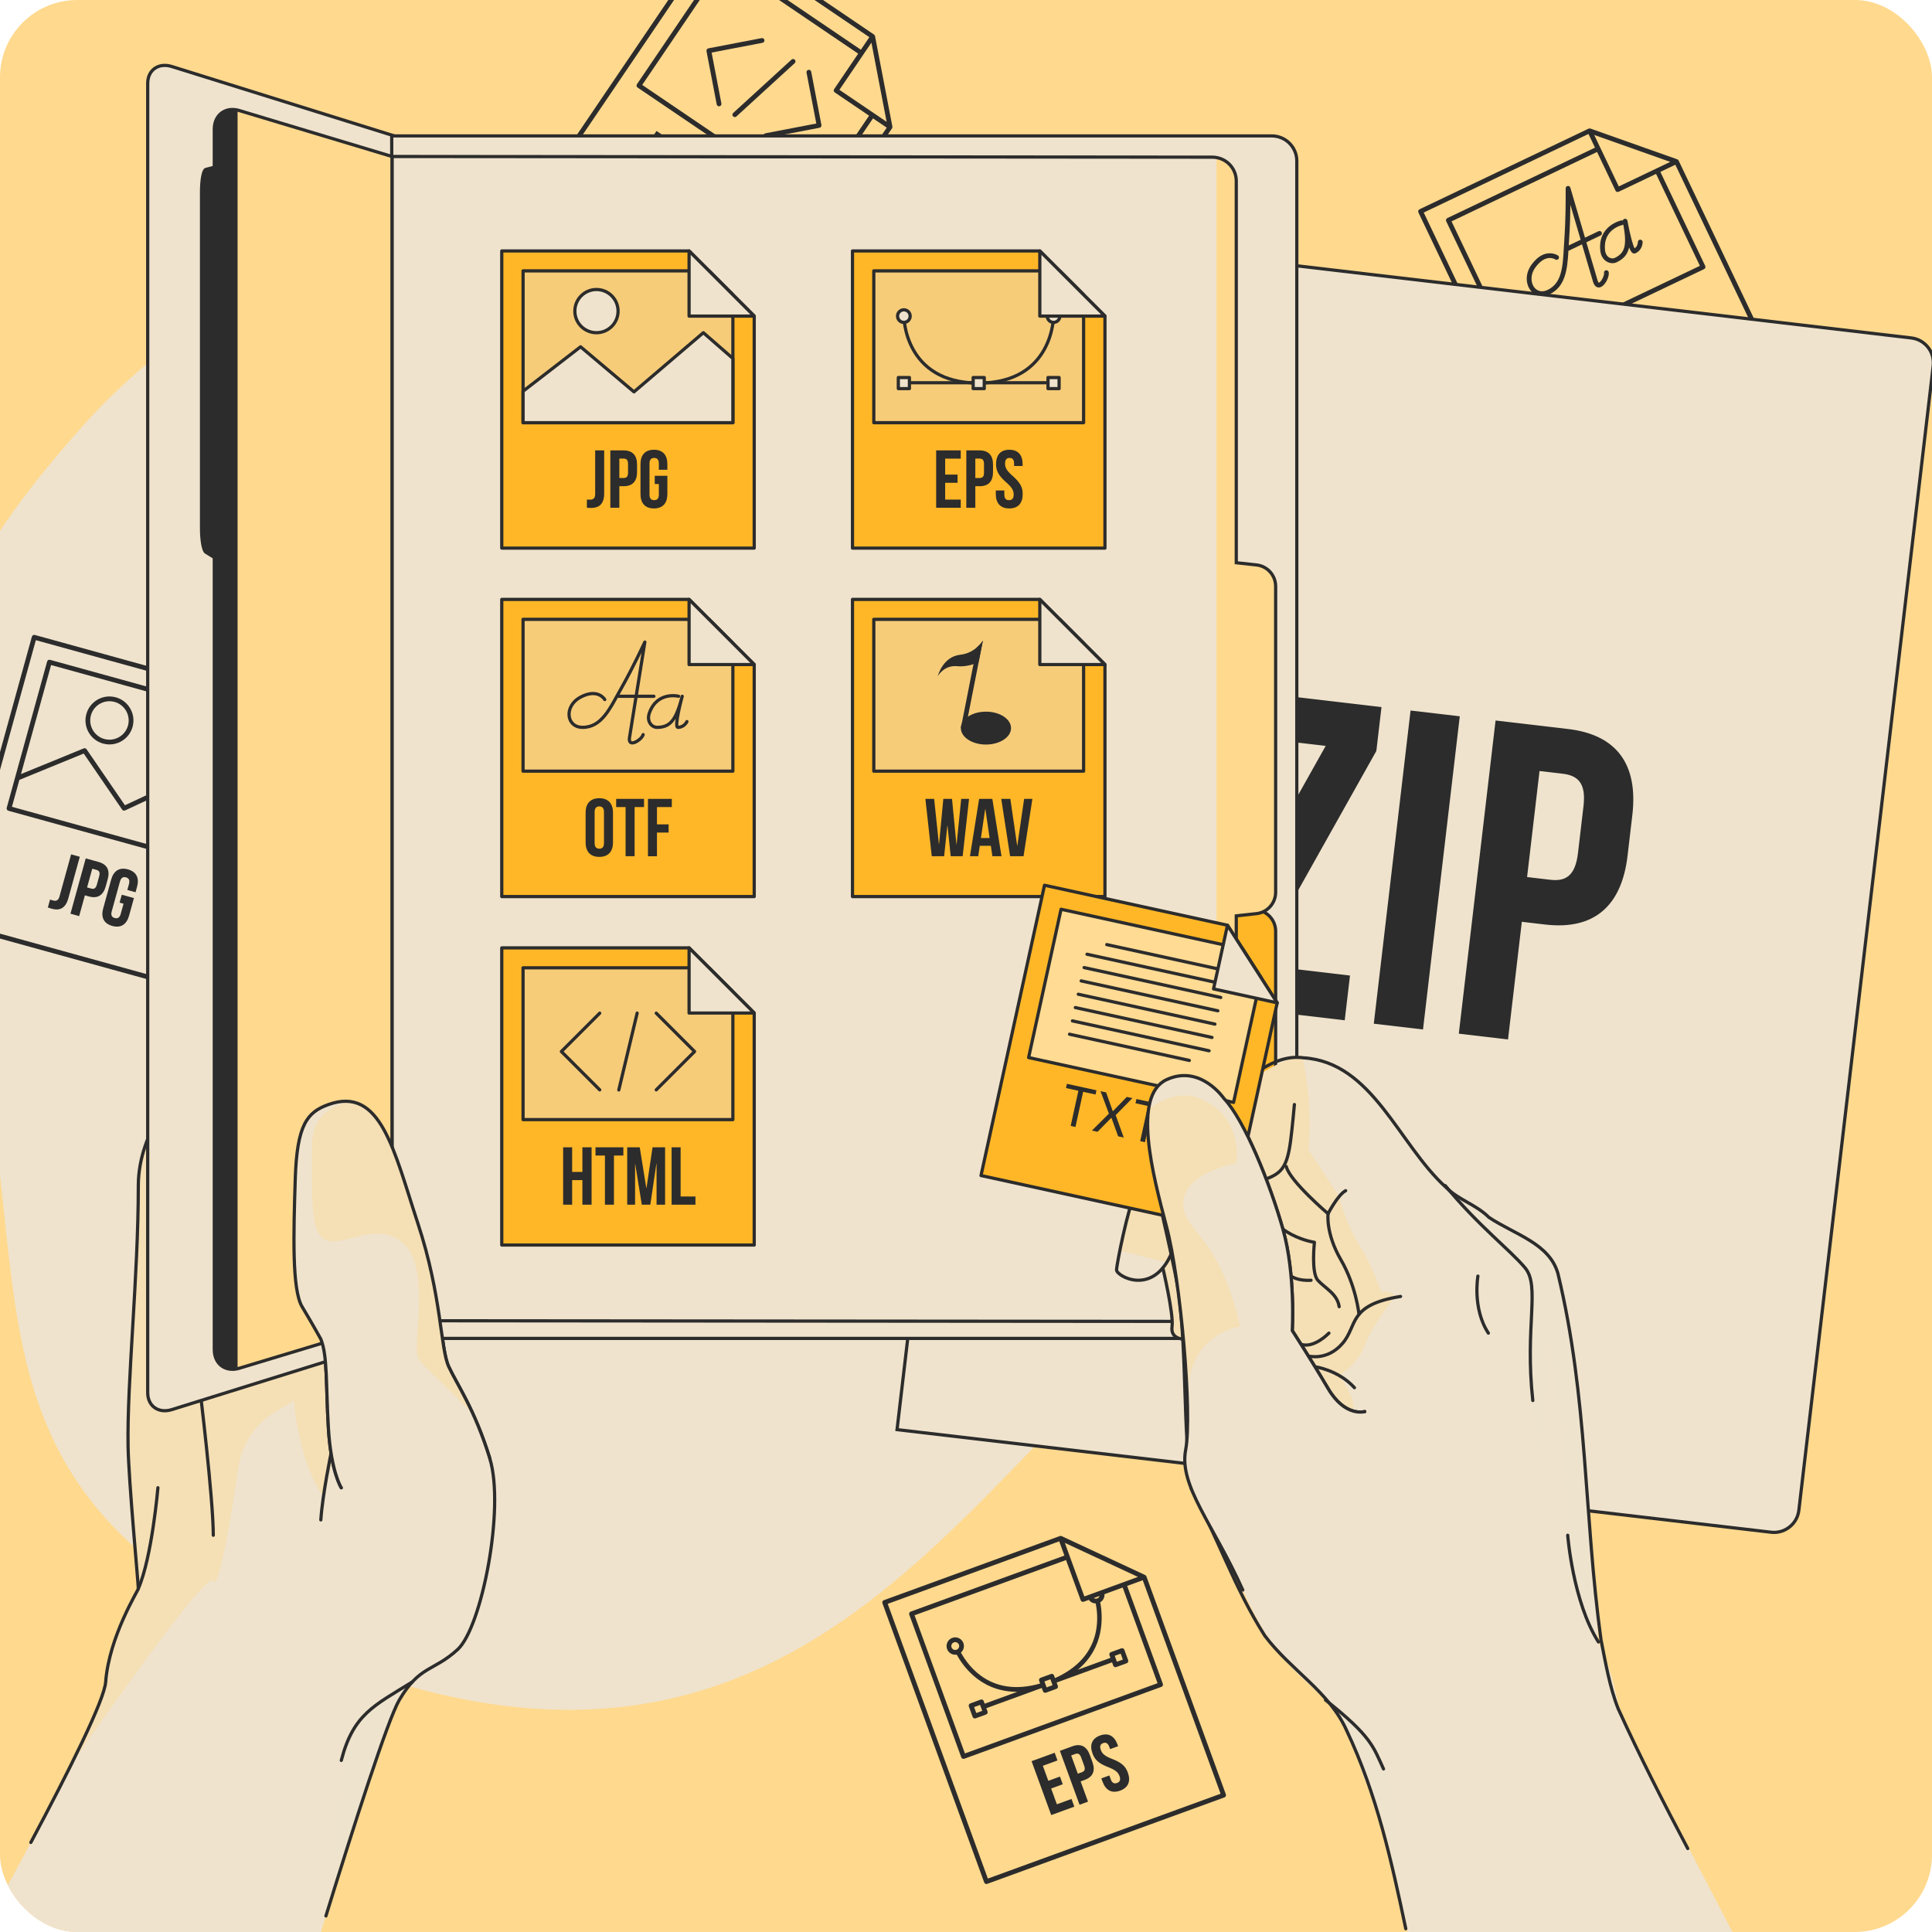 <svg width="600" height="600" viewBox="0 0 600 600" fill="none" xmlns="http://www.w3.org/2000/svg">
<g clip-path="url(#clip0_2608_14132)">
<rect width="600" height="600" rx="24" fill="#FFD98E"/>
<path d="M103.931 515.926C-18.499 468.596 13.864 402.233 -8.651 314.459C-31.164 226.686 -28.721 193.124 26.169 131.775C81.059 70.426 175.608 47.718 243.127 120.247C310.648 192.777 373.14 185.863 411.732 239.743C450.325 293.624 443.131 357.439 373.381 402.46C303.631 447.48 254.893 574.286 103.931 515.926Z" fill="#EFE3CD"/>
<path d="M235.984 99.829C236.22 99.829 236.454 99.715 236.597 99.505L277.025 39.862C277.044 39.834 277.049 39.801 277.064 39.77C277.078 39.742 277.089 39.716 277.099 39.686C277.142 39.564 277.164 39.437 277.139 39.308L275.372 30.103L273.393 19.798L271.743 11.206C271.718 11.077 271.65 10.966 271.566 10.869C271.545 10.844 271.524 10.825 271.501 10.802C271.475 10.78 271.459 10.751 271.431 10.733L223.282 -21.902C222.946 -22.129 222.486 -22.043 222.256 -21.706L170.475 54.685C170.246 55.024 170.335 55.483 170.671 55.712L235.567 99.701C235.696 99.787 235.84 99.829 235.984 99.829ZM260.691 27.898L270.629 13.238L275.351 37.835L260.691 27.898ZM259.052 27.679C258.823 28.018 258.912 28.476 259.248 28.706L269.899 35.926L252.156 62.101L199.445 26.372L225.069 -11.432L266.518 16.664L259.052 27.679ZM223.065 -20.264L269.99 11.544L267.349 15.442L225.288 -13.068C224.951 -13.296 224.49 -13.21 224.261 -12.871L197.807 26.156C197.698 26.319 197.657 26.518 197.694 26.71C197.731 26.902 197.843 27.072 198.004 27.183L251.939 63.741C252.066 63.827 252.211 63.868 252.353 63.868C252.589 63.868 252.822 63.755 252.964 63.545L271.122 36.758L275.385 39.648L235.786 98.067L172.112 54.907L223.065 -20.264Z" fill="#2C2C2C"/>
<path d="M219.407 15.879L222.583 32.415C222.651 32.768 222.961 33.015 223.308 33.015C223.354 33.015 223.401 33.011 223.449 33.002C223.849 32.925 224.112 32.538 224.035 32.137L220.999 16.327L236.809 13.291C237.209 13.214 237.472 12.827 237.396 12.426C237.319 12.026 236.927 11.76 236.531 11.84L219.996 15.015C219.594 15.09 219.332 15.479 219.407 15.879Z" fill="#2C2C2C"/>
<path d="M237.698 41.397C237.297 41.474 237.034 41.861 237.111 42.262C237.179 42.615 237.489 42.862 237.837 42.862C237.882 42.862 237.93 42.857 237.977 42.848L254.513 39.674C254.913 39.598 255.176 39.21 255.099 38.81L251.925 22.274C251.848 21.874 251.457 21.608 251.061 21.688C250.66 21.765 250.397 22.152 250.474 22.552L253.509 38.362L237.698 41.397Z" fill="#2C2C2C"/>
<path d="M227.654 36.122C227.8 36.282 228 36.363 228.199 36.363C228.378 36.363 228.557 36.3 228.697 36.17L246.807 19.61C247.108 19.334 247.129 18.867 246.854 18.566C246.578 18.264 246.109 18.245 245.809 18.518L227.701 35.078C227.4 35.354 227.379 35.821 227.654 36.122Z" fill="#2C2C2C"/>
<path d="M208.839 44.03L204.554 50.352L201.92 48.567L206.205 42.245L203.888 40.673L193.891 55.424L196.207 56.993L200.492 50.674L203.126 52.46L198.842 58.78L201.202 60.378L211.199 45.631L208.839 44.03Z" fill="#2C2C2C"/>
<path d="M217.943 53.277L219.372 51.17L212.207 46.313L210.78 48.422L213.203 50.065L204.633 62.706L206.951 64.278L215.521 51.634L217.943 53.277Z" fill="#2C2C2C"/>
<path d="M226.867 56.252L218.21 65.667L218.168 65.639L223.581 54.025L220.357 51.839L210.359 66.589L212.382 67.96L219.452 57.531L219.495 57.559L214.109 69.132L216.301 70.615L225.032 61.095L225.073 61.123L217.904 71.701L220.095 73.186L230.091 58.438L226.867 56.252Z" fill="#2C2C2C"/>
<path d="M231.779 59.578L221.781 74.327L227.912 78.483L229.341 76.376L225.527 73.79L234.095 61.15L231.779 59.578Z" fill="#2C2C2C"/>
<path d="M22.084 265.332L18.466 278.433C18.101 279.757 17.325 279.887 16.465 279.651C16.171 279.568 15.827 279.474 15.54 279.369L14.863 281.823C15.29 281.993 15.658 282.096 16.149 282.231C18.186 282.792 20.27 282.417 21.218 278.983L24.782 266.078L22.084 265.332Z" fill="#2C2C2C"/>
<path d="M33.452 273.039C34.212 270.29 33.3 268.429 30.601 267.682L26.626 266.586L21.883 283.76L24.582 284.506L26.364 278.052L27.64 278.405C30.339 279.15 32.077 278.02 32.836 275.271L33.452 273.039ZM30.802 272.121L30.091 274.698C29.752 275.924 29.178 276.189 28.319 275.952L27.043 275.599L28.649 269.784L29.925 270.135C30.784 270.372 31.141 270.893 30.802 272.121Z" fill="#2C2C2C"/>
<path d="M39.726 269.992C37.075 269.26 35.268 270.451 34.51 273.2L32.043 282.13C31.285 284.879 32.224 286.827 34.875 287.56C37.525 288.292 39.333 287.101 40.091 284.352L41.597 278.906L37.817 277.863L37.139 280.317L38.365 280.656L37.492 283.822C37.154 285.048 36.49 285.341 35.632 285.105C34.773 284.867 34.355 284.277 34.694 283.049L37.254 273.774C37.593 272.547 38.262 272.232 39.122 272.468C39.98 272.705 40.391 273.319 40.053 274.546L39.543 276.387L42.096 277.092L42.557 275.423C43.317 272.674 42.376 270.723 39.726 269.992Z" fill="#2C2C2C"/>
<path d="M81.528 238.286C81.529 238.157 81.508 238.029 81.445 237.915L76.829 229.776C76.826 229.772 76.826 229.766 76.823 229.76L71.647 220.635C71.644 220.629 71.638 220.626 71.635 220.62L67.328 213.027C67.263 212.911 67.161 212.827 67.049 212.762C67.022 212.747 66.998 212.734 66.97 212.722C66.941 212.709 66.916 212.687 66.883 212.678L10.815 197.193C10.624 197.139 10.423 197.165 10.253 197.262C10.083 197.358 9.958 197.519 9.906 197.708L-14.66 286.665C-14.77 287.06 -14.538 287.466 -14.145 287.574L61.426 308.445C61.493 308.462 61.558 308.471 61.624 308.471C61.948 308.471 62.245 308.257 62.335 307.929L81.516 238.476C81.525 238.444 81.519 238.411 81.523 238.379C81.526 238.346 81.528 238.318 81.528 238.286ZM70.635 247.426L64.817 238.632C64.615 238.327 64.219 238.212 63.89 238.37L38.8 250.078L26.886 232.69C26.69 232.404 26.317 232.293 25.997 232.424L6.513 240.397L15.865 206.535L64.132 219.865L60.589 232.695C60.479 233.089 60.711 233.494 61.104 233.603L73.509 237.03L70.635 247.426ZM6.015 242.199L26.004 234.019L37.934 251.432C38.14 251.729 38.528 251.838 38.856 251.683L63.937 239.979L70.113 249.315L65.089 267.51L3.707 250.559L6.015 242.199ZM62.208 232.377L66.922 215.305L79.279 237.092L62.208 232.377ZM61.106 306.822L-13.041 286.346L11.131 198.814L65.776 213.906L64.523 218.442L15.544 204.916C15.15 204.811 14.743 205.039 14.636 205.432L2.085 250.878C2.033 251.067 2.057 251.269 2.155 251.439C2.251 251.609 2.412 251.735 2.601 251.787L65.407 269.132C65.472 269.15 65.539 269.159 65.604 269.159L65.606 269.157C65.732 269.157 65.856 269.125 65.967 269.063C65.986 269.052 65.998 269.033 66.016 269.021C66.038 269.006 66.054 268.989 66.075 268.969C66.186 268.875 66.276 268.758 66.316 268.616L74.93 237.424L79.892 238.796L61.106 306.822Z" fill="#2C2C2C"/>
<path d="M35.975 216.562C34.056 216.033 32.046 216.283 30.317 217.264C28.587 218.245 27.342 219.843 26.813 221.761C25.719 225.719 28.051 229.83 32.009 230.925C32.668 231.106 33.339 231.196 34.004 231.196C35.276 231.196 36.532 230.867 37.667 230.223C39.397 229.242 40.643 227.644 41.172 225.728C41.701 223.81 41.453 221.8 40.471 220.07C39.489 218.337 37.893 217.091 35.975 216.562ZM39.747 225.332C39.323 226.869 38.326 228.15 36.938 228.936C35.553 229.723 33.941 229.923 32.404 229.497C29.23 228.621 27.361 225.324 28.237 222.152C28.661 220.614 29.658 219.334 31.046 218.548C31.956 218.031 32.964 217.768 33.983 217.768C34.517 217.768 35.053 217.841 35.582 217.985C38.756 218.863 40.624 222.158 39.747 225.332Z" fill="#2C2C2C"/>
<path d="M552.323 114.888L521.304 49.854C521.29 49.824 521.265 49.802 521.245 49.775C521.228 49.749 521.211 49.727 521.191 49.703C521.106 49.604 521.007 49.521 520.883 49.477L493.911 39.924C493.787 39.88 493.657 39.883 493.532 39.907C493.498 39.912 493.47 39.92 493.439 39.93C493.409 39.94 493.377 39.94 493.347 39.954L440.847 64.996C440.478 65.172 440.322 65.612 440.498 65.98L480.229 149.276C480.313 149.453 480.464 149.589 480.649 149.654C480.73 149.684 480.811 149.697 480.895 149.697C481.005 149.697 481.113 149.673 481.213 149.625L551.976 115.872C552.344 115.696 552.501 115.256 552.323 114.888ZM502.725 57.898L495.099 41.913L518.71 50.273L502.725 57.898ZM501.71 59.201C501.837 59.467 502.102 59.622 502.377 59.622C502.483 59.622 502.592 59.598 502.694 59.55L514.307 54.01L527.921 82.554L470.447 109.969L450.785 68.749L495.982 47.191L501.71 59.201ZM481.244 147.974L442.15 66.011L493.316 41.604L495.343 45.855L449.48 67.732C449.303 67.817 449.167 67.967 449.101 68.152C449.036 68.337 449.046 68.541 449.132 68.716L469.429 111.271C469.556 111.537 469.821 111.692 470.096 111.692C470.202 111.692 470.31 111.668 470.413 111.62L529.223 83.569C529.592 83.393 529.747 82.953 529.572 82.585L515.639 53.375L520.289 51.157L550.673 114.859L481.244 147.974Z" fill="#2C2C2C"/>
<path d="M478.896 91.946C479.66 91.946 480.455 91.762 481.243 91.386C486.175 89.035 486.748 83.68 487.092 77.869C487.132 77.857 487.172 77.86 487.211 77.842L491.305 75.889C492.891 81.288 494.334 86.198 494.736 87.529C495.302 89.409 496.437 89.344 496.896 89.225C498.431 88.84 499.888 85.967 499.593 84.507C499.51 84.107 499.113 83.856 498.721 83.93C498.321 84.011 498.064 84.401 498.143 84.801C498.242 85.289 497.786 86.557 497.11 87.337C496.774 87.724 496.552 87.798 496.515 87.798C496.512 87.796 496.329 87.698 496.15 87.102C495.744 85.754 494.266 80.729 492.656 75.243L497.066 73.139C497.436 72.963 497.591 72.523 497.415 72.153C497.239 71.785 496.796 71.627 496.431 71.805L492.234 73.807C490.025 66.281 487.723 58.421 487.682 58.279C487.582 57.93 487.248 57.71 486.875 57.754C486.513 57.803 486.24 58.109 486.234 58.474C486.231 58.619 486.232 58.923 486.234 59.365C486.24 61.723 486.258 67.984 485.822 74.333C485.767 75.145 485.721 75.948 485.675 76.738C485.322 82.993 485.042 87.935 480.606 90.05C479.051 90.79 477.538 90.527 476.556 89.344C475.452 88.015 475.071 85.475 476.844 83.036C480.018 78.672 482.875 80.481 483.007 80.568C483.342 80.796 483.799 80.713 484.031 80.376C484.261 80.041 484.177 79.58 483.842 79.349C483.802 79.321 479.7 76.596 475.649 82.167C473.41 85.243 473.96 88.534 475.42 90.288C476.327 91.38 477.561 91.946 478.896 91.946ZM487.698 63.589C488.576 66.584 489.745 70.572 490.884 74.452L487.19 76.215C487.224 75.626 487.256 75.037 487.298 74.436C487.568 70.481 487.666 66.565 487.698 63.589Z" fill="#2C2C2C"/>
<path d="M496.982 77.811C497.14 79.383 497.874 80.614 499.049 81.274C499.588 81.577 500.181 81.731 500.761 81.731C501.23 81.731 501.694 81.63 502.116 81.428C504.331 80.373 505.488 78.895 505.934 76.845C506.298 77.77 506.682 78.418 507.077 78.622C507.356 78.766 507.679 78.774 507.96 78.641C510.159 77.594 510.138 75.243 510.137 75.142C510.128 74.738 509.806 74.47 509.389 74.421C508.983 74.426 508.658 74.76 508.659 75.166C508.659 75.222 508.653 76.432 507.643 77.125C507.087 76.174 506.251 72.876 505.636 69.705C505.569 69.327 505.497 68.94 505.422 68.542C505.343 68.145 504.962 67.886 504.56 67.957C504.272 68.012 504.052 68.227 503.981 68.493C503.848 68.433 503.694 68.412 503.533 68.443C503.461 68.456 496.193 70.009 496.982 77.811ZM503.827 69.89C503.946 69.866 504.051 69.814 504.139 69.745C504.163 69.87 504.186 69.996 504.21 70.123C505.28 76.298 504.593 78.61 501.481 80.095C500.976 80.335 500.323 80.293 499.774 79.986C499.031 79.568 498.561 78.743 498.451 77.663C497.8 71.211 503.581 69.941 503.827 69.89Z" fill="#2C2C2C"/>
<path d="M500.849 110.556C499.623 107.983 497.565 107.159 495.085 108.344C492.603 109.527 491.95 111.645 493.176 114.217L497.166 122.58C498.393 125.153 500.449 125.977 502.93 124.794C505.412 123.61 506.067 121.493 504.839 118.92L500.849 110.556ZM501.835 122.496C501.031 122.879 500.317 122.685 499.769 121.536L495.626 112.851C495.078 111.702 495.375 111.024 496.179 110.64C496.984 110.256 497.696 110.451 498.244 111.6L502.386 120.286C502.936 121.435 502.637 122.112 501.835 122.496Z" fill="#2C2C2C"/>
<path d="M508.812 104.842L507.717 102.544L499.906 106.271L501.001 108.568L503.643 107.308L510.218 121.094L512.745 119.888L506.171 106.102L508.812 104.842Z" fill="#2C2C2C"/>
<path d="M518.012 106.405L514.748 107.961L512.436 103.112L516.595 101.129L515.499 98.831L508.812 102.02L516.484 118.103L519.012 116.898L515.844 110.257L519.107 108.701L518.012 106.405Z" fill="#2C2C2C"/>
<path d="M356.022 489.554C356.01 489.523 355.987 489.501 355.972 489.472C355.957 489.442 355.942 489.417 355.923 489.39C355.849 489.285 355.759 489.192 355.639 489.138L347.145 485.182L347.142 485.179L337.631 480.751H337.629L329.7 477.058C329.581 477.002 329.451 476.992 329.322 477.005C329.291 477.008 329.265 477.013 329.235 477.018C329.202 477.026 329.168 477.023 329.136 477.033L274.486 496.954C274.303 497.021 274.152 497.159 274.069 497.337C273.987 497.514 273.978 497.718 274.044 497.901L305.653 584.608C305.721 584.792 305.858 584.943 306.035 585.024C306.133 585.07 306.241 585.094 306.347 585.094C306.433 585.094 306.519 585.079 306.6 585.049L380.258 558.196C380.642 558.055 380.838 557.631 380.699 557.248L356.022 489.554ZM336.76 495.79L330.695 479.151L353.399 489.723L336.76 495.79ZM341.472 495.643C341.36 495.988 341.115 496.286 340.748 496.419C340.442 496.534 340.111 496.517 339.816 496.379C339.77 496.357 339.738 496.317 339.696 496.291L341.472 495.643ZM335.626 496.988C335.735 497.288 336.019 497.474 336.32 497.474C336.404 497.474 336.49 497.459 336.573 497.43L338.158 496.852C338.424 497.22 338.77 497.523 339.192 497.719C339.54 497.881 339.911 497.96 340.283 497.966C341.307 503.051 341.873 514.765 327.725 521.111L327.641 521.142L327.338 520.313C327.271 520.129 327.132 519.978 326.955 519.897C326.776 519.814 326.575 519.803 326.391 519.871L323.156 521.052C322.773 521.192 322.575 521.616 322.716 521.999L323.019 522.828L322.937 522.858C308.023 527.106 300.916 517.775 298.427 513.224C298.708 512.979 298.94 512.68 299.103 512.333C299.407 511.68 299.438 510.945 299.191 510.269C298.681 508.872 297.133 508.147 295.734 508.658C294.337 509.168 293.613 510.719 294.123 512.117C294.522 513.209 295.559 513.889 296.66 513.889C296.806 513.889 296.956 513.875 297.103 513.85C298.111 515.68 299.831 518.253 302.467 520.526C305.344 523.007 309.701 525.404 315.795 525.404C315.851 525.404 315.915 525.396 315.971 525.395L305.805 529.1L305.503 528.272C305.437 528.087 305.298 527.936 305.121 527.855C304.943 527.772 304.741 527.762 304.556 527.83L301.322 529.01C300.939 529.151 300.741 529.575 300.882 529.957L302.061 533.192C302.17 533.492 302.454 533.678 302.755 533.678C302.839 533.678 302.925 533.663 303.008 533.634L306.242 532.455C306.425 532.388 306.576 532.249 306.659 532.072C306.742 531.895 306.751 531.691 306.684 531.507L306.313 530.489L323.422 524.253C323.456 524.242 323.493 524.229 323.529 524.219L323.898 525.232C323.964 525.417 324.103 525.568 324.281 525.649C324.38 525.695 324.486 525.718 324.592 525.718C324.678 525.718 324.764 525.703 324.845 525.674L328.079 524.493C328.462 524.353 328.66 523.929 328.52 523.546L328.153 522.54C328.196 522.521 328.236 522.5 328.279 522.481L345.361 516.253L345.732 517.271C345.842 517.571 346.125 517.757 346.427 517.757C346.511 517.757 346.597 517.742 346.679 517.713L349.914 516.534C350.296 516.393 350.494 515.969 350.354 515.586L349.175 512.352C349.036 511.969 348.615 511.768 348.228 511.91L344.993 513.089C344.611 513.23 344.413 513.654 344.553 514.036L344.856 514.865L334.693 518.57C343.071 511.622 342.542 502.115 341.679 497.6C342.573 497.083 343.081 496.097 343.009 495.08L348.659 493.021L359.492 522.731L299.663 544.546L284.021 501.638L331.067 484.488L335.626 496.988ZM326.878 523.36L325.031 524.034L324.357 522.188L326.204 521.515L326.878 523.36ZM295.513 511.612C295.283 510.979 295.61 510.279 296.242 510.047C296.379 509.998 296.52 509.973 296.659 509.973C297.157 509.973 297.625 510.28 297.805 510.774C297.917 511.081 297.903 511.414 297.765 511.708C297.628 512.003 297.384 512.226 297.078 512.339C296.444 512.571 295.744 512.243 295.513 511.612ZM305.042 531.32L303.195 531.994L302.522 530.148L304.369 529.474L305.042 531.32ZM346.195 514.227L348.04 513.553L348.713 515.4L346.867 516.074L346.195 514.227ZM306.79 583.408L275.689 498.09L328.95 478.675L330.562 483.097L282.821 500.502C282.438 500.642 282.24 501.066 282.381 501.449L298.529 545.745C298.596 545.93 298.735 546.081 298.912 546.162C299.009 546.208 299.117 546.232 299.224 546.232C299.309 546.232 299.395 546.217 299.476 546.187L360.691 523.87C361.075 523.729 361.273 523.305 361.133 522.923L350.05 492.518L354.889 490.754L379.062 557.061L306.79 583.408Z" fill="#2C2C2C"/>
<path d="M328.224 560.337L326.436 555.434L330.049 554.116L329.177 551.725L325.566 553.043L323.865 548.379L328.409 546.722L327.538 544.33L320.363 546.947L326.466 563.686L333.639 561.071L332.769 558.68L328.224 560.337Z" fill="#2C2C2C"/>
<path d="M338.465 545.035C337.488 542.354 335.664 541.367 333.034 542.326L329.16 543.739L335.263 560.48L337.893 559.521L335.599 553.232L336.844 552.777C339.474 551.82 340.235 549.889 339.258 547.21L338.465 545.035ZM335.973 550.387L334.729 550.84L332.664 545.172L333.908 544.719C334.744 544.413 335.339 544.63 335.775 545.827L336.69 548.337C337.124 549.532 336.81 550.081 335.973 550.387Z" fill="#2C2C2C"/>
<path d="M345.445 546.28C343.173 545.403 342.316 544.686 341.871 543.465C341.435 542.269 341.748 541.642 342.585 541.338C343.421 541.032 344.065 541.311 344.501 542.508L344.754 543.202L347.242 542.297L347.05 541.771C346.073 539.092 344.2 538.041 341.642 538.972C339.083 539.906 338.325 541.915 339.302 544.594C339.999 546.508 341.197 547.643 344.104 548.777C346.376 549.657 347.233 550.372 347.678 551.592C348.114 552.788 347.745 553.41 346.908 553.714C346.072 554.02 345.389 553.78 344.953 552.585L344.517 551.388L342.029 552.296L342.405 553.322C343.38 556.001 345.277 557.043 347.861 556.102C350.443 555.159 351.224 553.141 350.248 550.463C349.55 548.55 348.35 547.417 345.445 546.28Z" fill="#2C2C2C"/>
<path d="M600.379 113.585L558.652 469.029C558.379 471.356 557.11 473.324 555.308 474.542C553.813 475.566 551.96 476.077 550.019 475.848L278.586 443.984L322.126 73.087L593.559 104.951C597.829 105.452 600.88 109.315 600.379 113.585Z" fill="#EFE3CD"/>
<mask id="mask0_2608_14132" style="mask-type:luminance" maskUnits="userSpaceOnUse" x="278" y="73" width="323" height="403">
<path d="M600.375 113.585L558.648 469.029C558.375 471.356 557.106 473.324 555.305 474.542C553.809 475.566 551.956 476.077 550.015 475.848L278.582 443.984L322.122 73.087L593.555 104.951C597.825 105.452 600.876 109.315 600.375 113.585Z" fill="white"/>
</mask>
<g mask="url(#mask0_2608_14132)">
<path d="M429.036 219.599L427.437 233.215L390.211 299.556L419.25 302.964L417.619 316.858L372.879 311.607L374.478 297.989L411.704 231.649L384.054 228.402L385.685 214.509L429.036 219.599Z" fill="#2C2C2C"/>
<path d="M438.063 220.658L453.347 222.452L441.929 319.713L426.645 317.919L438.063 220.658Z" fill="#2C2C2C"/>
<path d="M506.938 253.112L505.453 265.756C503.627 281.318 495.126 288.912 479.843 287.119L472.617 286.271L468.327 322.813L453.043 321.017L464.462 223.757L486.971 226.399C502.254 228.194 508.764 237.552 506.938 253.112ZM478.115 239.446L474.249 272.377L481.476 273.225C486.339 273.795 489.239 271.882 490.055 264.934L491.768 250.346C492.583 243.398 490.204 240.866 485.342 240.294L478.115 239.446Z" fill="#2C2C2C"/>
</g>
<path d="M600.379 113.585L558.652 469.029C558.379 471.356 557.11 473.324 555.308 474.542C553.813 475.566 551.96 476.077 550.019 475.848L278.586 443.984L322.126 73.087L593.559 104.951C597.829 105.452 600.88 109.315 600.379 113.585Z" stroke="#2C2C2C" stroke-miterlimit="10"/>
<path d="M96.861 609.249C105.814 579.87 119.796 535.115 124.01 527.945C130.358 517.126 134.602 519.16 142.114 512.278C149.626 505.395 156.842 468.303 152.117 452.945C151.139 449.771 150.136 446.946 149.144 444.402L149.131 444.389C148.314 442.313 147.497 440.412 146.694 438.684C146.4 438.041 146.118 437.425 145.824 436.822C143.213 431.412 140.856 427.662 139.37 424.462C136.719 418.744 137.254 402.622 129.782 379.926C122.31 357.242 118.28 337.184 101.997 343.022C95.356 345.405 92.223 349.315 91.687 366.134C91.165 382.952 90.629 400.507 93.816 405.797C94.821 407.471 95.771 409.091 96.601 410.537C96.882 411.019 97.136 411.474 97.378 411.902C98.315 413.495 99.013 414.754 99.373 415.397C99.44 415.491 99.48 415.585 99.521 415.651C99.574 415.757 99.615 415.825 99.629 415.852C99.615 415.839 99.589 415.825 99.549 415.812C99.496 415.772 99.415 415.732 99.308 415.664C99.12 415.545 98.853 415.37 98.518 415.156C98.25 414.968 97.915 414.754 97.553 414.487C97.003 414.098 96.36 413.63 95.651 413.067C95.289 412.799 94.915 412.49 94.513 412.157C94.312 411.995 94.111 411.836 93.897 411.648C93.482 411.313 93.053 410.939 92.598 410.537C92.13 410.122 91.648 409.68 91.138 409.212C90.562 408.675 89.974 408.114 89.358 407.498C87.938 406.091 86.438 404.498 84.872 402.691C84.591 402.37 84.296 402.035 84.015 401.686C83.56 401.137 83.105 400.588 82.636 400.012C82.221 399.491 81.806 398.954 81.391 398.419C80.788 397.655 80.198 396.853 79.61 396.023C79.303 395.608 78.994 395.192 78.713 394.764C78.111 393.907 77.508 393.023 76.906 392.113C76.303 391.203 75.701 390.251 75.099 389.261C74.792 388.78 74.496 388.283 74.202 387.775C73.6 386.77 73.011 385.725 72.422 384.654C72.128 384.118 71.832 383.57 71.538 383.021C71.19 382.379 70.856 381.723 70.507 381.053C70.266 380.585 70.025 380.09 69.798 379.607C69.504 379.017 69.222 378.428 68.941 377.826C68.713 377.358 68.486 376.876 68.271 376.393C67.991 375.777 67.708 375.147 67.428 374.505C67.147 373.862 66.865 373.206 66.597 372.55C66.317 371.894 66.049 371.224 65.78 370.555C64.146 366.498 62.633 362.133 61.268 357.419C61.107 356.884 60.947 356.335 60.799 355.785C60.505 354.727 60.21 353.669 59.942 352.585C59.728 351.768 59.514 350.937 59.313 350.093C58.308 345.875 57.411 341.43 56.662 336.717C56.662 336.717 42.963 350.562 42.963 368.184C42.963 396.45 39.429 428.963 39.789 449.235C39.977 460.295 42.963 491.615 42.963 493.356C42.963 493.369 42.95 493.382 42.937 493.422C42.937 493.449 42.923 493.476 42.897 493.515C42.897 493.529 42.897 493.555 42.883 493.569C42.307 494.761 38.934 500.478 36.228 507.855C36.215 507.869 36.215 507.882 36.202 507.895C34.581 512.328 33.202 517.349 32.827 522.343C32.56 525.878 28.275 535.587 22.236 547.758C12.701 566.957 -1.214 592.277 -10.695 609.244H96.861V609.249Z" fill="#EFE3CD"/>
<path opacity="0.4" d="M131.539 519.335C129.143 520.969 126.773 523.231 124.014 527.945C121.041 533.02 113.168 556.895 105.642 580.836C103.848 573.097 103.192 563.215 106.004 551.859C111.855 528.225 121.335 524.784 131.539 519.335Z" fill="#EFE3CD"/>
<path opacity="0.4" d="M149.128 444.389C134.64 427.772 113.765 420.554 110.684 427.717C107.015 436.287 101.82 459.238 100.521 465.129C100.254 464.688 99.958 464.206 99.637 463.683C92.3 451.779 91.295 434.933 91.295 434.933L85.47 438.441C79.337 442.137 75.173 448.363 74.102 455.434C71.866 470.27 67.915 494.306 66.241 490.944C64.661 487.771 39.42 523.095 22.227 547.759C28.265 535.587 32.55 525.879 32.818 522.345C33.193 517.35 34.572 512.328 36.193 507.897C36.206 507.883 36.206 507.87 36.219 507.857C39.822 500.21 42.393 494.721 42.874 493.57C42.888 493.557 42.888 493.53 42.888 493.517C42.914 493.477 42.928 493.45 42.928 493.424C42.941 493.384 42.954 493.371 42.954 493.357C42.954 491.617 39.968 460.296 39.78 449.237C39.418 428.964 42.954 396.451 42.954 368.185C42.954 350.563 56.653 336.718 56.653 336.718C57.402 341.432 58.3 345.878 59.304 350.095C59.505 350.939 59.719 351.769 59.933 352.586C60.2 353.671 60.496 354.729 60.79 355.787C60.938 356.335 61.097 356.884 61.258 357.421C62.624 362.134 64.137 366.499 65.771 370.556C66.025 371.226 66.306 371.895 66.588 372.551C66.856 373.207 67.138 373.863 67.419 374.506C67.699 375.149 67.981 375.778 68.262 376.394C68.477 376.876 68.704 377.358 68.932 377.828C69.212 378.431 69.495 379.019 69.789 379.608C70.016 380.103 70.257 380.572 70.498 381.055C70.847 381.724 71.18 382.38 71.529 383.023C71.823 383.571 72.119 384.121 72.413 384.656C73.002 385.727 73.592 386.772 74.193 387.776C74.501 388.285 74.796 388.781 75.09 389.263C75.693 390.239 76.296 391.191 76.897 392.114C77.5 393.025 78.103 393.908 78.704 394.765C78.998 395.194 79.294 395.622 79.601 396.024C80.191 396.855 80.792 397.658 81.382 398.421C81.797 398.956 82.212 399.492 82.627 400.014C83.096 400.59 83.551 401.138 84.006 401.688C84.287 402.023 84.582 402.357 84.863 402.693C86.429 404.5 87.929 406.094 89.349 407.499C89.965 408.102 90.555 408.677 91.129 409.213C91.638 409.682 92.121 410.123 92.589 410.539C93.044 410.94 93.473 411.302 93.888 411.65C94.102 411.837 94.303 411.998 94.504 412.158C94.906 412.493 95.281 412.787 95.642 413.068C96.351 413.631 96.994 414.099 97.544 414.488C97.906 414.742 98.226 414.97 98.508 415.157C98.844 415.372 99.111 415.546 99.299 415.666C99.405 415.719 99.487 415.774 99.54 415.814C99.58 415.827 99.606 415.84 99.62 415.853C99.606 415.827 99.566 415.76 99.512 415.652C99.472 415.586 99.432 415.491 99.364 415.398C99.002 414.756 98.306 413.497 97.369 411.904C97.128 411.475 96.874 411.02 96.592 410.539C95.762 409.092 94.812 407.473 93.807 405.798C90.62 400.509 91.156 382.955 91.678 366.136C92.214 349.318 95.346 345.408 101.988 343.023C118.271 337.185 122.302 357.243 129.773 379.927C137.245 402.625 136.709 418.747 139.361 424.463C140.847 427.664 143.204 431.412 145.815 436.823C146.109 437.413 146.404 438.042 146.685 438.685C147.495 440.412 148.312 442.313 149.128 444.389Z" fill="#FFD98E"/>
<path opacity="0.4" d="M100.215 466.523C100.215 466.523 100.321 466.028 100.522 465.131C106.402 474.799 100.215 466.523 100.215 466.523Z" fill="#EFE3CD"/>
<path d="M101.222 595.012C109.823 567.164 120.429 534.028 124.003 527.948C130.36 517.132 134.598 519.163 142.114 512.276C149.631 505.389 156.847 468.309 152.112 452.947C147.376 437.584 142.014 430.168 139.366 424.46C136.717 418.752 137.247 402.623 129.773 379.935C122.301 357.246 118.27 337.191 101.993 343.029C95.346 345.412 92.219 349.319 91.69 366.139C91.16 382.956 90.631 400.506 93.809 405.803C96.987 411.1 99.636 415.874 99.636 415.874C99.636 415.874 66.242 396.965 56.654 336.72C56.654 336.72 42.955 350.568 42.955 368.192C42.955 396.453 39.414 428.966 39.776 449.241C39.973 460.296 42.955 491.62 42.955 493.356C42.955 493.869 33.875 508.25 32.816 522.343C32.386 528.067 21.478 549.878 9.582 572.187" stroke="#2C2C2C" stroke-miterlimit="10" stroke-linecap="round" stroke-linejoin="round"/>
<path d="M99.637 415.871C101.756 421.162 101.175 430.102 101.995 443.642C102.815 457.183 105.993 462.032 105.993 462.032" stroke="#2C2C2C" stroke-miterlimit="10" stroke-linecap="round" stroke-linejoin="round"/>
<path d="M102.815 451.33C102.815 451.33 100.166 464.07 99.637 472.017" stroke="#2C2C2C" stroke-miterlimit="10" stroke-linecap="round" stroke-linejoin="round"/>
<path d="M62.023 430.963C62.023 430.963 66.218 465.131 66.24 476.785" stroke="#2C2C2C" stroke-miterlimit="10" stroke-linecap="round" stroke-linejoin="round"/>
<path d="M128.045 522.34C116.058 529.756 109.701 532.405 105.992 546.707" stroke="#2C2C2C" stroke-miterlimit="10" stroke-linecap="round" stroke-linejoin="round"/>
<path d="M42.957 493.353C47.195 483.67 49.043 462.032 49.043 462.032" stroke="#2C2C2C" stroke-miterlimit="10" stroke-linecap="round" stroke-linejoin="round"/>
<path d="M53.37 437.765L122.441 416.221V42.206L53.37 20.662C49.249 19.377 45.871 21.719 45.871 25.906V432.521C45.873 436.708 49.25 439.049 53.37 437.765Z" fill="#EFE3CD" stroke="#2C2C2C" stroke-miterlimit="10"/>
<path d="M402.733 49.99V407.873C402.733 410.217 401.702 412.319 400.054 413.738C398.689 414.93 396.907 415.653 394.952 415.653H121.656V42.209H394.954C399.251 42.209 402.733 45.691 402.733 49.99Z" fill="#EFE3CD"/>
<path d="M402.733 49.99V407.873C402.733 410.217 401.702 412.319 400.054 413.738C398.689 414.93 396.907 415.653 394.952 415.653H121.656V42.209H394.954C399.251 42.209 402.733 45.691 402.733 49.99Z" stroke="#2C2C2C" stroke-miterlimit="10"/>
<path d="M396.163 289.208V384.226C396.163 387.627 393.592 390.505 390.191 390.867L387.03 391.216L359.434 394.242V279.193L390.191 282.568C393.592 282.928 396.163 285.793 396.163 289.208Z" fill="#FFB727"/>
<path d="M396.163 289.208V384.226C396.163 387.627 393.592 390.505 390.191 390.867L387.03 391.216L359.434 394.242V279.193L390.191 282.568C393.592 282.928 396.163 285.793 396.163 289.208Z" stroke="#2C2C2C" stroke-miterlimit="10" stroke-linecap="round" stroke-linejoin="round"/>
<path d="M396.162 182.084V277.102C396.162 280.504 393.591 283.382 390.189 283.744L383.936 284.426V402.959C383.936 406.627 381.285 409.667 377.789 410.256C377.374 410.336 376.946 410.377 376.517 410.377L121.738 410.163V48.596L376.517 48.81C376.946 48.81 377.374 48.85 377.789 48.932C381.284 49.521 383.936 52.561 383.936 56.229V174.761L390.189 175.444C393.591 175.805 396.162 178.67 396.162 182.084Z" fill="#EFE3CD"/>
<path d="M396.161 182.084V277.102C396.161 280.503 393.59 283.382 390.189 283.744L383.936 284.426V402.959C383.936 406.627 381.285 409.667 377.789 410.256V48.932C381.284 49.521 383.936 52.56 383.936 56.229V174.761L390.189 175.444C393.59 175.805 396.161 178.67 396.161 182.084Z" fill="#FFD98E"/>
<path d="M234.229 98.169V170.222H155.828V77.936H213.996L227.6 91.541L234.229 98.169Z" fill="#FFB727" stroke="#2C2C2C" stroke-miterlimit="10" stroke-linecap="round" stroke-linejoin="round"/>
<path opacity="0.5" d="M227.604 91.539V131.269H162.445V84.12H220.185L227.604 91.539Z" fill="#EFE3CD"/>
<path d="M227.604 91.539V131.269H162.445V84.12H220.185L227.604 91.539Z" stroke="#2C2C2C" stroke-miterlimit="10" stroke-linecap="round" stroke-linejoin="round"/>
<path d="M182.263 155.149C182.569 155.174 182.925 155.174 183.23 155.174C184.121 155.174 184.833 154.844 184.833 153.469V139.877H187.633V153.265C187.633 156.829 185.724 157.745 183.611 157.745C183.101 157.745 182.72 157.745 182.262 157.694V155.149H182.263Z" fill="#2C2C2C"/>
<path d="M197.841 144.28V146.596C197.841 149.447 196.467 150.999 193.667 150.999H192.343V157.694H189.543V139.875H193.667C196.467 139.877 197.841 141.428 197.841 144.28ZM192.343 142.421V148.454H193.667C194.558 148.454 195.041 148.047 195.041 146.774V144.101C195.041 142.829 194.558 142.421 193.667 142.421H192.343Z" fill="#2C2C2C"/>
<path d="M203.338 147.767H207.259V153.419C207.259 156.269 205.833 157.899 203.084 157.899C200.335 157.899 198.91 156.269 198.91 153.419V144.153C198.91 141.303 200.335 139.673 203.084 139.673C205.833 139.673 207.259 141.303 207.259 144.153V145.885H204.611V143.976C204.611 142.704 204.051 142.22 203.16 142.22C202.269 142.22 201.709 142.704 201.709 143.976V153.598C201.709 154.87 202.269 155.328 203.16 155.328C204.051 155.328 204.611 154.87 204.611 153.598V150.313H203.338V147.767Z" fill="#2C2C2C"/>
<path d="M234.233 98.169H214V77.936L227.604 91.541L234.233 98.169Z" fill="#EFE3CD" stroke="#2C2C2C" stroke-miterlimit="10" stroke-linecap="round" stroke-linejoin="round"/>
<path d="M227.604 111.317V131.269H162.445V121.493L180.295 107.701L196.886 121.694L218.431 103.323L227.604 111.317Z" fill="#EFE3CD" stroke="#2C2C2C" stroke-miterlimit="10" stroke-linecap="round" stroke-linejoin="round"/>
<path d="M185.237 103.327C188.943 103.327 191.947 100.323 191.947 96.618C191.947 92.912 188.943 89.908 185.237 89.908C181.531 89.908 178.527 92.912 178.527 96.618C178.527 100.323 181.531 103.327 185.237 103.327Z" fill="#EFE3CD" stroke="#2C2C2C" stroke-miterlimit="10" stroke-linecap="round" stroke-linejoin="round"/>
<path d="M343.151 98.169V170.222H264.75V77.936H322.918L336.522 91.541L343.151 98.169Z" fill="#FFB727" stroke="#2C2C2C" stroke-miterlimit="10" stroke-linecap="round" stroke-linejoin="round"/>
<path opacity="0.5" d="M336.52 91.541V131.27H271.363V84.123H329.101L336.52 91.541Z" fill="#EFE3CD"/>
<path d="M336.52 91.541V131.27H271.363V84.123H329.101L336.52 91.541Z" stroke="#2C2C2C" stroke-miterlimit="10" stroke-linecap="round" stroke-linejoin="round"/>
<path d="M281.566 118.867H326.328" stroke="#2C2C2C" stroke-miterlimit="10" stroke-linecap="round" stroke-linejoin="round"/>
<path d="M280.703 98.169C280.703 98.169 280.703 118.968 303.946 118.968C327.188 118.968 327.188 98.169 327.188 98.169" stroke="#2C2C2C" stroke-miterlimit="10" stroke-linecap="round" stroke-linejoin="round"/>
<path d="M282.662 98.169C282.662 99.251 281.785 100.127 280.704 100.127C279.622 100.127 278.746 99.251 278.746 98.169C278.746 97.088 279.622 96.211 280.704 96.211C281.785 96.211 282.662 97.088 282.662 98.169Z" fill="#EFE3CD" stroke="#2C2C2C" stroke-miterlimit="10" stroke-linecap="round" stroke-linejoin="round"/>
<path d="M329.15 98.169C329.15 99.251 328.274 100.127 327.192 100.127C326.111 100.127 325.234 99.251 325.234 98.169C325.234 97.088 326.111 96.211 327.192 96.211C328.272 96.211 329.15 97.088 329.15 98.169Z" fill="#EFE3CD" stroke="#2C2C2C" stroke-miterlimit="10" stroke-linecap="round" stroke-linejoin="round"/>
<path d="M282.427 117.245H278.984V120.688H282.427V117.245Z" fill="#EFE3CD" stroke="#2C2C2C" stroke-miterlimit="10" stroke-linecap="round" stroke-linejoin="round"/>
<path d="M305.669 117.245H302.227V120.688H305.669V117.245Z" fill="#EFE3CD" stroke="#2C2C2C" stroke-miterlimit="10" stroke-linecap="round" stroke-linejoin="round"/>
<path d="M328.912 117.245H325.469V120.688H328.912V117.245Z" fill="#EFE3CD" stroke="#2C2C2C" stroke-miterlimit="10" stroke-linecap="round" stroke-linejoin="round"/>
<path d="M343.155 98.169H322.922V77.936L336.526 91.541L343.155 98.169Z" fill="#EFE3CD" stroke="#2C2C2C" stroke-miterlimit="10" stroke-linecap="round" stroke-linejoin="round"/>
<path d="M293.53 147.386H297.375V149.932H293.53V155.151H298.368V157.697H290.73V139.878H298.368V142.424H293.53V147.386Z" fill="#2C2C2C"/>
<path d="M308.392 144.28V146.596C308.392 149.447 307.016 150.999 304.218 150.999H302.894V157.694H300.094V139.875H304.218C307.016 139.877 308.392 141.428 308.392 144.28ZM302.892 142.421V148.454H304.216C305.109 148.454 305.59 148.047 305.59 146.774V144.101C305.59 142.829 305.109 142.421 304.216 142.421H302.892Z" fill="#2C2C2C"/>
<path d="M313.459 139.673C316.182 139.673 317.581 141.303 317.581 144.153V144.713H314.933V143.974C314.933 142.702 314.425 142.219 313.534 142.219C312.643 142.219 312.135 142.702 312.135 143.974C312.135 145.273 312.695 146.239 314.527 147.844C316.87 149.907 317.608 151.383 317.608 153.419C317.608 156.269 316.182 157.899 313.433 157.899C310.684 157.899 309.258 156.269 309.258 153.419V152.324H311.907V153.596C311.907 154.869 312.467 155.327 313.358 155.327C314.249 155.327 314.808 154.869 314.808 153.596C314.808 152.298 314.248 151.331 312.415 149.727C310.073 147.665 309.336 146.188 309.336 144.152C309.333 141.301 310.734 139.673 313.459 139.673Z" fill="#2C2C2C"/>
<path d="M343.151 206.386V278.441H264.75V186.154H322.918L336.522 199.759L343.151 206.386Z" fill="#FFB727" stroke="#2C2C2C" stroke-miterlimit="10" stroke-linecap="round" stroke-linejoin="round"/>
<path opacity="0.5" d="M336.52 199.759V239.487H271.363V192.34H329.101L336.52 199.759Z" fill="#EFE3CD"/>
<path d="M336.52 199.759V239.487H271.363V192.34H329.101L336.52 199.759Z" stroke="#2C2C2C" stroke-miterlimit="10" stroke-linecap="round" stroke-linejoin="round"/>
<path d="M343.155 206.386H322.922V186.154L336.526 199.759L343.155 206.386Z" fill="#EFE3CD" stroke="#2C2C2C" stroke-miterlimit="10" stroke-linecap="round" stroke-linejoin="round"/>
<path d="M306.196 231.226C310.498 231.226 313.986 228.94 313.986 226.119C313.986 223.299 310.498 221.013 306.196 221.013C301.894 221.013 298.406 223.299 298.406 226.119C298.406 228.94 301.894 231.226 306.196 231.226Z" fill="#2C2C2C"/>
<path d="M305.251 198.948L299.9 226.119H298.41L302.323 206.25L303.341 201.092C304.547 200.074 305.173 199.076 305.247 198.957L305.251 198.948Z" fill="#2C2C2C"/>
<path d="M305.245 198.958L303.924 205.526C303.924 205.526 303.348 205.894 302.321 206.251C301.139 206.668 299.357 207.07 297.159 206.887C293.172 206.554 291.335 209.826 291.23 210.019C291.304 209.721 292.84 203.923 298.236 203.332C300.485 203.088 302.178 202.08 303.339 201.093C304.545 200.075 305.172 199.078 305.245 198.958Z" fill="#2C2C2C"/>
<path d="M294.257 256.417H294.206L293.213 265.912H289.369L287.383 248.094H290.106L291.584 262.144H291.634L292.958 248.094H295.656L297.03 262.248H297.08L298.506 248.094H300.95L298.964 265.912H295.248L294.257 256.417Z" fill="#2C2C2C"/>
<path d="M311.024 265.912H308.199L307.718 262.679H304.281L303.798 265.912H301.227L304.078 248.094H308.176L311.024 265.912ZM304.637 260.262H307.335L306.011 251.25H305.959L304.637 260.262Z" fill="#2C2C2C"/>
<path d="M315.886 262.629H315.936L318.051 248.094H320.62L317.872 265.912H313.696L310.949 248.094H313.774L315.886 262.629Z" fill="#2C2C2C"/>
<path d="M234.229 314.605V386.658H155.828V294.371H213.996L227.6 307.976L234.229 314.605Z" fill="#FFB727" stroke="#2C2C2C" stroke-miterlimit="10" stroke-linecap="round" stroke-linejoin="round"/>
<path opacity="0.5" d="M227.599 307.976V347.706H162.441V300.557H220.181L227.599 307.976Z" fill="#EFE3CD"/>
<path d="M227.599 307.976V347.706H162.441V300.557H220.181L227.599 307.976Z" stroke="#2C2C2C" stroke-miterlimit="10" stroke-linecap="round" stroke-linejoin="round"/>
<path d="M234.233 314.605H214V294.371L227.604 307.976L234.233 314.605Z" fill="#EFE3CD" stroke="#2C2C2C" stroke-miterlimit="10" stroke-linecap="round" stroke-linejoin="round"/>
<path d="M186.246 314.65L174.34 326.557L186.246 338.462" stroke="#2C2C2C" stroke-miterlimit="10" stroke-linecap="round" stroke-linejoin="round"/>
<path d="M203.801 338.462L215.707 326.557L203.801 314.65" stroke="#2C2C2C" stroke-miterlimit="10" stroke-linecap="round" stroke-linejoin="round"/>
<path d="M197.875 314.622L192.176 338.49" stroke="#2C2C2C" stroke-miterlimit="10" stroke-linecap="round" stroke-linejoin="round"/>
<path d="M177.687 374.129H174.887V356.311H177.687V363.947H180.868V356.311H183.72V374.129H180.868V366.493H177.687V374.129Z" fill="#2C2C2C"/>
<path d="M184.941 356.312H193.596V358.858H190.669V374.131H187.868V358.858H184.941V356.312Z" fill="#2C2C2C"/>
<path d="M200.718 368.962H200.769L202.653 356.312H206.548V374.131H203.9V361.353H203.849L201.965 374.131H199.317L197.281 361.531H197.229V374.131H194.785V356.312H198.68L200.718 368.962Z" fill="#2C2C2C"/>
<path d="M208.574 356.312H211.374V371.585H215.981V374.131H208.574V356.312Z" fill="#2C2C2C"/>
<path d="M234.229 206.386V278.441H155.828V186.154H213.996L227.6 199.759L234.229 206.386Z" fill="#FFB727" stroke="#2C2C2C" stroke-miterlimit="10" stroke-linecap="round" stroke-linejoin="round"/>
<path opacity="0.5" d="M227.599 199.759V239.487H162.441V192.34H220.181L227.599 199.759Z" fill="#EFE3CD"/>
<path d="M227.599 199.759V239.487H162.441V192.34H220.181L227.599 199.759Z" stroke="#2C2C2C" stroke-miterlimit="10" stroke-linecap="round" stroke-linejoin="round"/>
<path d="M234.233 206.386H214V186.154L227.604 199.759L234.233 206.386Z" fill="#EFE3CD" stroke="#2C2C2C" stroke-miterlimit="10" stroke-linecap="round" stroke-linejoin="round"/>
<path d="M187.814 217.252C187.814 217.252 185.695 213.57 180.198 216.55C175.129 219.299 175.805 225.887 180.927 225.887C186.952 225.887 189.488 219.879 193.044 213.572C196.762 206.977 199.856 200.213 200.262 199.402C200.262 199.402 196.025 225.623 195.494 229.067C194.964 232.51 199.334 229.729 199.732 228.141" stroke="#2C2C2C" stroke-miterlimit="10" stroke-linecap="round" stroke-linejoin="round"/>
<path d="M210.745 216.231C210.745 216.231 204.124 214.565 201.674 221.4C200.724 224.049 202.403 225.887 204.058 225.887C208.295 225.887 210.017 223.393 211.871 216.231C211.871 216.231 209.207 225.887 210.532 225.887C212.518 225.887 213.328 224.099 213.328 224.099" stroke="#2C2C2C" stroke-miterlimit="10" stroke-linecap="round" stroke-linejoin="round"/>
<path d="M192.145 216.231H203.064" stroke="#2C2C2C" stroke-miterlimit="10" stroke-linecap="round" stroke-linejoin="round"/>
<path d="M181.867 252.37C181.867 249.52 183.368 247.89 186.118 247.89C188.867 247.89 190.369 249.52 190.369 252.37V261.636C190.369 264.486 188.867 266.116 186.118 266.116C183.368 266.116 181.867 264.488 181.867 261.636V252.37ZM184.667 261.813C184.667 263.086 185.227 263.57 186.118 263.57C187.009 263.57 187.569 263.087 187.569 261.813V252.191C187.569 250.919 187.009 250.434 186.118 250.434C185.227 250.434 184.667 250.918 184.667 252.191V261.813Z" fill="#2C2C2C"/>
<path d="M191.355 248.094H200.01V250.64H197.083V265.912H194.283V250.64H191.355V248.094Z" fill="#2C2C2C"/>
<path d="M204.03 256.011H207.645V258.557H204.03V265.914H201.23V248.095H208.638V250.641H204.03V256.011Z" fill="#2C2C2C"/>
<path d="M396.162 182.084V277.102C396.162 280.504 393.591 283.382 390.189 283.744L383.936 284.426V402.959C383.936 406.627 381.285 409.667 377.789 410.256C377.374 410.336 376.946 410.377 376.517 410.377L121.738 410.163V48.596L376.517 48.81C376.946 48.81 377.374 48.85 377.789 48.932C381.284 49.521 383.936 52.561 383.936 56.229V174.761L390.189 175.444C393.591 175.805 396.162 178.67 396.162 182.084Z" stroke="#2C2C2C" stroke-miterlimit="10"/>
<path d="M121.735 48.596V410.59L74.332 424.918C74.145 424.972 73.957 425.026 73.784 425.066C69.766 425.976 66.553 423.432 66.553 419.148V173.114L63.942 171.494C63.165 171.026 62.59 167.812 62.59 164.062V59.563C62.59 55.814 63.166 52.815 63.942 52.614L66.553 51.931V40.107C66.553 35.836 69.766 33.278 73.784 34.188C73.972 34.228 74.146 34.281 74.332 34.336L121.735 48.596Z" fill="#FFD98E"/>
<path d="M73.784 34.188V425.066C69.766 425.976 66.553 423.432 66.553 419.148V173.114L63.942 171.494C63.165 171.026 62.59 167.812 62.59 164.062V59.563C62.59 55.814 63.166 52.815 63.942 52.614L66.553 51.931V40.107C66.553 35.836 69.766 33.278 73.784 34.188Z" fill="#2C2C2C"/>
<path d="M121.735 48.596V410.59L74.332 424.918C74.145 424.972 73.957 425.026 73.784 425.066C69.766 425.976 66.553 423.432 66.553 419.148V173.114L63.942 171.494C63.165 171.026 62.59 167.812 62.59 164.062V59.563C62.59 55.814 63.166 52.815 63.942 52.614L66.553 51.931V40.107C66.553 35.836 69.766 33.278 73.784 34.188C73.972 34.228 74.146 34.281 74.332 34.336L121.735 48.596Z" stroke="#2C2C2C" stroke-miterlimit="10"/>
<path d="M105.997 462.032C105.997 462.032 102.818 457.183 101.998 443.642C101.178 430.102 101.759 421.161 99.64 415.871C99.64 415.871 96.991 411.097 93.813 405.8C90.634 400.503 91.163 382.955 91.694 366.136C92.223 349.318 95.351 345.411 101.997 343.026C118.276 337.188 122.305 357.243 129.777 379.932C137.249 402.62 136.72 418.749 139.368 424.457C142.016 430.165 147.378 437.583 152.114 452.944" fill="#EFE3CD"/>
<path opacity="0.4" d="M147.109 439.569C138.888 430.369 130.773 424.183 129.755 421.344C128.176 416.898 133.678 393.961 125.523 386.355C117.369 378.75 106.978 387.117 101.635 385.244C96.292 383.369 96.908 373.875 96.908 355.69C96.908 346.826 102.786 343.345 108.827 342.113C119.632 343.573 123.475 360.819 129.782 379.927C137.254 402.625 136.718 418.747 139.37 424.463C141.097 428.187 143.99 432.645 147.109 439.569Z" fill="#FFD98E"/>
<path d="M105.997 462.032C105.997 462.032 102.818 457.183 101.998 443.642C101.178 430.102 101.759 421.161 99.64 415.871C99.64 415.871 96.991 411.097 93.813 405.8C90.634 400.503 91.163 382.955 91.694 366.136C92.223 349.318 95.351 345.411 101.997 343.026C118.276 337.188 122.305 357.243 129.777 379.932C137.249 402.62 136.72 418.749 139.368 424.457C142.016 430.165 147.378 437.583 152.114 452.944" stroke="#2C2C2C" stroke-miterlimit="10" stroke-linecap="round" stroke-linejoin="round"/>
<path d="M361.124 393.749C361.124 393.749 364.524 408.099 363.985 411.982C363.447 415.855 367.49 415.871 367.512 415.871C368.837 430.391 369.316 444.505 368.212 450.297C366.094 461.422 376.686 473.184 385.957 493.789C395.229 514.394 401.585 518.19 411.649 527.946C421.714 537.703 420.287 547.099 426.562 558.557C430.193 565.187 436.334 595.1 440.864 619.135H547.986C532.291 588.962 508.237 542.725 505.411 537.323C501.173 529.226 503.292 525.049 496.405 509.921C496.405 509.921 488.668 398.891 482.207 391.221C475.745 383.55 454.737 374.016 448.819 368.189C442.901 362.362 417.972 329.519 409.248 327.401C400.524 325.282 380.129 341.173 380.129 341.173C380.129 341.173 372.802 330.402 362.259 335.31C355.272 338.564 355.575 350.099 357.841 362.288C357.741 362.45 354.144 368.235 352.318 371.369C350.465 374.548 346.758 392.558 346.758 394.412C346.759 395.995 355.072 401.039 361.124 393.749Z" fill="#EFE3CD"/>
<path opacity="0.4" d="M415.883 427.156C415.883 427.156 423.221 437.574 419.07 437.787C414.933 438.001 402.814 432.311 396.159 415.559C394.606 411.663 392.797 407.579 390.911 403.588C386.559 394.375 373.101 395.54 370.397 405.368L367.519 415.867C367.492 415.867 363.448 415.853 363.984 411.984C364.466 408.542 361.855 396.88 361.252 394.269L362.35 392.047L347.781 388.364C348.329 385.686 349.027 382.487 349.749 379.567C349.857 379.152 349.95 378.75 350.057 378.361C350.07 378.295 350.083 378.227 350.11 378.16C350.19 377.825 350.271 377.504 350.364 377.197C351.073 374.505 351.784 372.296 352.319 371.372C354.141 368.238 357.742 362.455 357.85 362.294C355.573 350.095 355.279 338.567 362.269 335.312C372.807 330.397 380.132 341.176 380.132 341.176C380.132 341.176 380.426 340.949 380.949 340.547C381.07 340.467 381.203 340.372 381.351 340.266C383.065 338.98 386.453 336.544 390.402 334.119C390.979 333.757 391.567 333.41 392.169 333.061C394.875 331.467 397.753 329.954 400.485 328.869C401.462 328.494 402.427 328.16 403.35 327.891C403.658 327.811 403.967 327.717 404.274 327.65C405.853 334.198 407.461 344.563 406.323 357.016L415.883 371.598C415.883 371.598 417.516 379.298 422.057 386.582C426.582 393.854 429.06 401.567 429.06 401.567C429.06 401.567 430.828 400.093 433.292 402.625C433.292 402.625 426.034 411.597 423.839 417.728C421.641 423.874 415.883 427.156 415.883 427.156Z" fill="#FFD98E"/>
<path opacity="0.4" d="M486.88 469.215C485.568 433.409 479.918 414.006 479.918 414.006C479.918 414.006 481.325 442.97 477.44 450.897C477.44 450.897 474.253 425.028 476.02 408.208C477.787 391.39 439.597 368.373 438.031 355.69C442.853 361.409 446.869 366.255 448.824 368.183C454.743 374.021 475.751 383.556 482.205 391.215C488.566 398.767 496.171 506.465 496.412 509.84C492.358 502.248 487.604 489.22 486.88 469.215Z" fill="#EFE3CD"/>
<path opacity="0.4" d="M433.947 584.92C431.188 572.427 428.524 562.117 426.569 558.554C420.798 548.029 421.533 539.245 413.875 530.315C415.388 531.506 416.66 532.404 417.597 532.872C424.118 536.179 431.523 550.306 433.291 560.188C434.187 565.236 434.174 575.789 433.947 584.92Z" fill="#EFE3CD"/>
<path d="M357.852 362.273C357.852 362.273 354.171 368.191 352.318 371.369C350.465 374.548 346.758 392.558 346.758 394.412C346.758 396.267 358.168 402.885 363.984 388.848" stroke="#2C2C2C" stroke-miterlimit="10" stroke-linecap="round" stroke-linejoin="round"/>
<path d="M436.581 598.984C432.155 578.07 427.644 557.331 418.208 537.412C412.852 525.36 400.801 518.665 392.767 507.953C383.394 493.223 378.039 477.156 370.004 462.425C367.325 442.339 368.665 422.254 365.986 400.829C363.307 386.099 359.291 371.371 356.612 356.641C356.612 348.607 353.933 340.572 361.969 335.216C368.664 332.537 375.358 336.554 380.127 341.172M380.127 341.172C379.542 340.363 387.169 335.758 380.127 341.172ZM380.127 341.172C387.41 335.216 395.443 327.18 404.817 328.519C426.242 329.858 434.276 355.3 449.006 368.69C453.023 372.708 458.38 374.047 462.396 378.064C470.429 383.42 481.142 386.098 483.821 395.472C493.195 434.304 491.854 470.458 497.211 509.29C498.549 515.985 499.888 524.02 502.567 530.715C509.262 545.444 516.626 559.838 524.143 574.079" stroke="#2C2C2C" stroke-miterlimit="10" stroke-linecap="round" stroke-linejoin="round"/>
<path d="M380.129 341.173C386.485 347.794 394.432 367.659 398.405 381.697C402.378 395.735 401.319 413.216 401.319 413.216C401.319 413.216 407.147 422.222 412.444 431.226C417.741 440.232 423.833 438.378 423.833 438.378" stroke="#2C2C2C" stroke-miterlimit="10" stroke-linecap="round" stroke-linejoin="round"/>
<path d="M406.312 421.121C406.312 421.121 412.176 422.752 416.944 417.191C421.712 411.629 418.534 405.271 434.954 402.623" stroke="#2C2C2C" stroke-miterlimit="10" stroke-linecap="round" stroke-linejoin="round"/>
<path d="M422.05 408.205C422.05 408.205 421.184 399.421 416.416 391.222C411.648 383.023 412.442 376.931 412.442 376.931C412.442 376.931 400.524 366.775 399.465 362.273" stroke="#2C2C2C" stroke-miterlimit="10" stroke-linecap="round" stroke-linejoin="round"/>
<path d="M401.983 343.028C401.983 343.028 401.34 350.34 400.791 354.417C399.731 362.273 398.063 364.348 393.203 366.137" stroke="#2C2C2C" stroke-miterlimit="10" stroke-linecap="round" stroke-linejoin="round"/>
<path d="M398.406 381.698C398.406 381.698 402.115 384.724 408.206 385.814C408.206 385.814 407.146 395.216 409.265 397.595C411.384 399.974 415.357 401.828 415.886 405.801" stroke="#2C2C2C" stroke-miterlimit="10" stroke-linecap="round" stroke-linejoin="round"/>
<path d="M400.941 396.301C400.941 396.301 402.911 397.865 407.149 397.595" stroke="#2C2C2C" stroke-miterlimit="10" stroke-linecap="round" stroke-linejoin="round"/>
<path d="M412.709 414.011C412.709 414.011 408.092 418.851 404.043 417.491" stroke="#2C2C2C" stroke-miterlimit="10" stroke-linecap="round" stroke-linejoin="round"/>
<path d="M361.125 393.749C361.125 393.749 364.525 408.1 363.986 411.982C363.446 415.865 367.514 415.871 367.514 415.871" stroke="#2C2C2C" stroke-miterlimit="10" stroke-linecap="round" stroke-linejoin="round"/>
<path d="M412.445 376.931C412.445 376.931 415.423 371.103 417.906 369.779" stroke="#2C2C2C" stroke-miterlimit="10" stroke-linecap="round" stroke-linejoin="round"/>
<path d="M408.375 424.459C408.375 424.459 415.586 425.4 420.636 430.962" stroke="#2C2C2C" stroke-miterlimit="10" stroke-linecap="round" stroke-linejoin="round"/>
<path d="M448.824 368.189C459.328 380.902 468.863 388.054 473.631 393.749C478.4 399.443 473.478 411.982 476.027 434.935" stroke="#2C2C2C" stroke-miterlimit="10" stroke-linecap="round" stroke-linejoin="round"/>
<path d="M458.98 396.301C458.98 396.301 457.181 406.33 462.224 414.012" stroke="#2C2C2C" stroke-miterlimit="10" stroke-linecap="round" stroke-linejoin="round"/>
<path d="M411.648 527.946C425.951 539.291 426.48 542.469 429.659 549.356" stroke="#2C2C2C" stroke-miterlimit="10" stroke-linecap="round" stroke-linejoin="round"/>
<path d="M496.402 509.923C488.456 497.444 486.867 476.785 486.867 476.785" stroke="#2C2C2C" stroke-miterlimit="10" stroke-linecap="round" stroke-linejoin="round"/>
<path d="M396.646 311.438L381.249 381.828L304.66 365.075L324.38 274.92L381.204 287.349L391.587 303.546L396.646 311.438Z" fill="#FFB727" stroke="#2C2C2C" stroke-miterlimit="10" stroke-linecap="round" stroke-linejoin="round"/>
<path d="M391.587 303.546L383.098 342.358L319.445 328.436L329.519 282.377L385.926 294.715L391.587 303.546Z" fill="#FFDB93"/>
<path d="M391.587 303.546L383.098 342.358L319.445 328.436L329.519 282.377L385.926 294.715L391.587 303.546Z" stroke="#2C2C2C" stroke-miterlimit="10" stroke-linecap="round" stroke-linejoin="round"/>
<path d="M343.723 293.353L380.924 301.49" stroke="#2C2C2C" stroke-miterlimit="10" stroke-linecap="round" stroke-linejoin="round"/>
<path d="M337.582 296.348L380.015 305.63" stroke="#2C2C2C" stroke-miterlimit="10" stroke-linecap="round" stroke-linejoin="round"/>
<path d="M336.676 300.488L379.111 309.77" stroke="#2C2C2C" stroke-miterlimit="10" stroke-linecap="round" stroke-linejoin="round"/>
<path d="M335.77 304.628L378.204 313.91" stroke="#2C2C2C" stroke-miterlimit="10" stroke-linecap="round" stroke-linejoin="round"/>
<path d="M334.867 308.768L377.302 318.049" stroke="#2C2C2C" stroke-miterlimit="10" stroke-linecap="round" stroke-linejoin="round"/>
<path d="M333.957 312.909L376.392 322.189" stroke="#2C2C2C" stroke-miterlimit="10" stroke-linecap="round" stroke-linejoin="round"/>
<path d="M333.051 317.047L375.484 326.329" stroke="#2C2C2C" stroke-miterlimit="10" stroke-linecap="round" stroke-linejoin="round"/>
<path d="M332.148 321.187L369.35 329.324" stroke="#2C2C2C" stroke-miterlimit="10" stroke-linecap="round" stroke-linejoin="round"/>
<path d="M331.053 337.905L331.341 336.59L340.517 338.598L340.23 339.912L336.382 339.07L333.993 349.992L332.512 349.668L334.901 338.746L331.053 337.905ZM343.521 339.255L345.562 345.035L345.658 345.056L349.926 340.656L351.67 341.037L346.484 346.314L348.993 353.273L347.249 352.891L345.187 347.207L345.091 347.186L340.844 351.49L339.1 351.109L344.381 345.854L341.776 338.873L343.521 339.255ZM352.642 342.627L352.929 341.313L362.106 343.32L361.818 344.635L357.971 343.793L355.582 354.714L354.1 354.39L356.489 343.469L352.642 342.627Z" fill="#2C2C2C"/>
<path d="M396.645 311.438L376.879 307.115L381.202 287.349L391.585 303.547L396.645 311.438Z" fill="#EFE3CD" stroke="#2C2C2C" stroke-miterlimit="10" stroke-linecap="round" stroke-linejoin="round"/>
<path d="M385.956 493.79C376.684 473.185 366.093 461.422 368.212 450.299C370.331 439.174 366.622 397.326 362.261 380.904C357.901 364.482 351.608 340.27 362.261 335.312C372.804 330.403 380.131 341.175 380.131 341.175C386.488 347.796 394.434 367.66 398.408 381.699C402.381 395.736 401.322 413.217 401.322 413.217C401.322 413.217 407.149 422.223 412.446 431.228C417.743 440.234 423.836 438.379 423.836 438.379" fill="#EFE3CD"/>
<path opacity="0.4" d="M385.089 411.982C385.089 411.982 367.513 413.909 368.775 436.742C368.4 419.509 365.508 393.143 362.268 380.904C359.215 369.429 355.224 354.149 356.737 344.295C361.531 340.96 367.169 338.886 372.672 341.176C386.41 346.879 383.932 361.261 383.932 361.261C383.932 361.261 367.945 363.98 367.516 373.352C367.075 382.726 378.555 382.723 385.089 411.982Z" fill="#FFD98E"/>
<path d="M385.956 493.79C376.684 473.185 366.093 461.422 368.212 450.299C370.331 439.174 366.622 397.326 362.261 380.904C357.901 364.482 351.608 340.27 362.261 335.312C372.804 330.403 380.131 341.175 380.131 341.175C386.488 347.796 394.434 367.66 398.408 381.699C402.381 395.736 401.322 413.217 401.322 413.217C401.322 413.217 407.149 422.223 412.446 431.228C417.743 440.234 423.836 438.379 423.836 438.379" stroke="#2C2C2C" stroke-miterlimit="10" stroke-linecap="round" stroke-linejoin="round"/>
</g>
<defs>
<clipPath id="clip0_2608_14132">
<rect width="600" height="600" rx="24" fill="white"/>
</clipPath>
</defs>
</svg>
